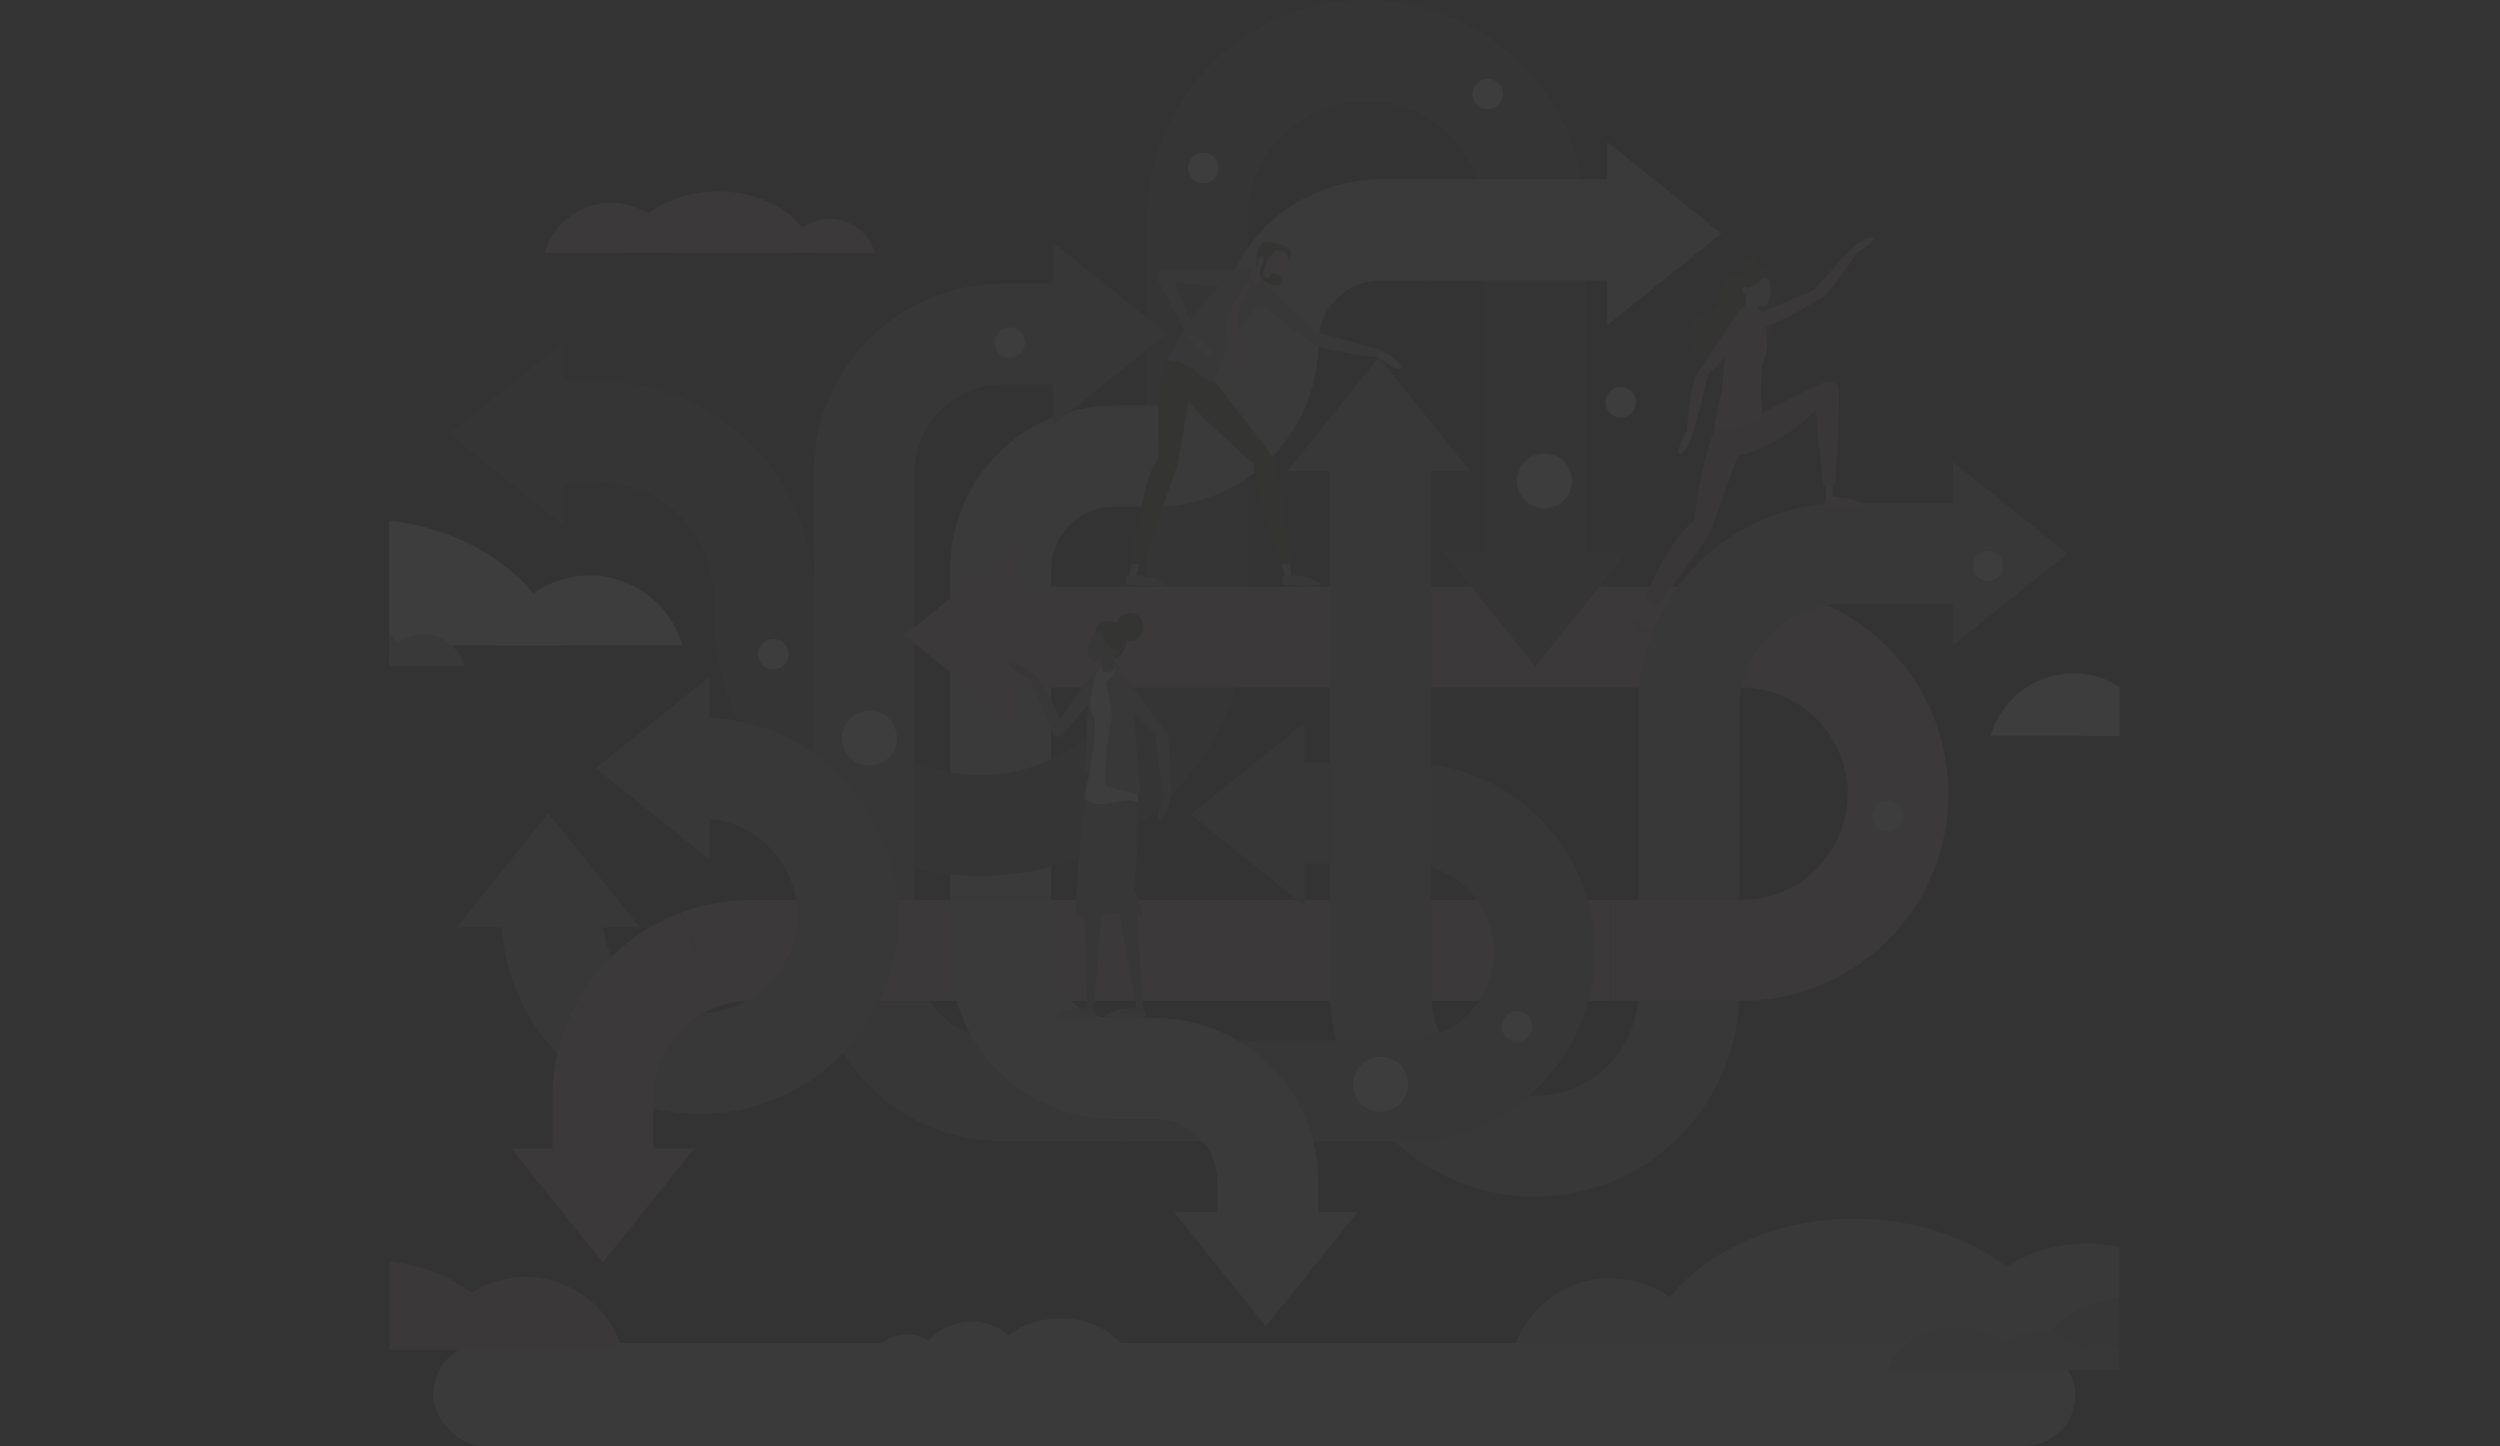 <svg xmlns="http://www.w3.org/2000/svg" xmlns:xlink="http://www.w3.org/1999/xlink" viewBox="0 0 2722.19 1574.62"><rect x="0" y="0" width="2722.19" height="1574.62" fill="#333333" stroke="none"/><defs><style>.cls-1,.cls-14,.cls-16,.cls-17,.cls-18,.cls-4{fill:none;}.cls-2{opacity:0.05;}.cls-3{clip-path:url(#clip-path);}.cls-4{stroke:#8b7676;}.cls-14,.cls-16,.cls-17,.cls-18,.cls-4{stroke-miterlimit:10;stroke-width:110px;}.cls-5{fill:#b7aaaa;}.cls-6{fill:#ccc2c2;}.cls-7{fill:#f6f5f5;}.cls-8{fill:#cfb1b1;}.cls-9{fill:#bbafaf;}.cls-10{fill:#b98c8c;}.cls-11{fill:#8b7676;}.cls-12{fill:#7f8b83;}.cls-13{fill:#ceb5b5;}.cls-14{stroke:#ccc2c2;}.cls-15{fill:#6c5252;}.cls-16{stroke:#6c5252;}.cls-17{stroke:#cfb1b1;}.cls-18{stroke:#7f8b83;}.cls-19{fill:#fff;}.cls-20{fill:#c0b5b5;}.cls-21{fill:#ac8282;}.cls-22{fill:#364233;}.cls-23{fill:#8d7878;}.cls-24{fill:#849388;}.cls-25{fill:#baaeae;}.cls-26{fill:#cdb4b4;}</style><clipPath id="clip-path" transform="translate(423.79 -169.44)"><rect class="cls-1" width="1884" height="1884"/></clipPath></defs><g id="Layer_1" data-name="Layer 1" class="cls-2"><g class="cls-3"><path class="cls-4" d="M517.13,1142.42V1206A151.33,151.33,0,0,0,668.47,1357.3H800.2" transform="translate(423.79 -169.44)"/><path class="cls-5" d="M1329.93,1561.41a110.65,110.65,0,0,0-106.37,80.19h212.73A110.64,110.64,0,0,0,1329.93,1561.41Z" transform="translate(423.79 -169.44)"/><path class="cls-5" d="M1848.37,1523.47a163,163,0,0,0-156.68,118.13h313.37A163,163,0,0,0,1848.37,1523.47Z" transform="translate(423.79 -169.44)"/><path class="cls-5" d="M1362.11,1641.6c24-83.14,119.24-145.24,233-145.24s209,62.1,233,145.24Z" transform="translate(423.79 -169.44)"/><rect class="cls-6" x="471.6" y="1462.44" width="1788.37" height="112.18" rx="56.09"/><path class="cls-7" d="M218.12,796a105.2,105.2,0,0,1,101.13,76.24H117A105.2,105.2,0,0,1,218.12,796Z" transform="translate(423.79 -169.44)"/><path class="cls-7" d="M-274.81,760a155,155,0,0,1,149,112.31h-298A155,155,0,0,1-274.81,760Z" transform="translate(423.79 -169.44)"/><path class="cls-7" d="M187.52,872.27C164.68,793.23,74.15,734.19-34,734.19s-198.73,59-221.58,138.08Z" transform="translate(423.79 -169.44)"/><path class="cls-8" d="M479.85,407.71a50.89,50.89,0,0,1,48.91,36.87H431A50.88,50.88,0,0,1,479.85,407.71Z" transform="translate(423.79 -169.44)"/><path class="cls-8" d="M241.48,390.27a74.94,74.94,0,0,1,72,54.31H169.44A75,75,0,0,1,241.48,390.27Z" transform="translate(423.79 -169.44)"/><path class="cls-8" d="M465.06,444.58c-11.05-38.22-54.82-66.77-107.15-66.77s-96.1,28.55-107.15,66.77Z" transform="translate(423.79 -169.44)"/><path class="cls-7" d="M2132.42,924.5a63.7,63.7,0,0,1,61.24,46.16H2071.19A63.7,63.7,0,0,1,2132.42,924.5Z" transform="translate(423.79 -169.44)"/><path class="cls-7" d="M1834,902.66a93.83,93.83,0,0,1,90.2,68h-180.4A93.82,93.82,0,0,1,1834,902.66Z" transform="translate(423.79 -169.44)"/><path class="cls-7" d="M2113.9,970.66c-13.83-47.86-68.65-83.61-134.16-83.61s-120.33,35.75-134.16,83.61Z" transform="translate(423.79 -169.44)"/><path class="cls-9" d="M36.3,860.11a47.64,47.64,0,0,1,45.8,34.52H-9.5A47.64,47.64,0,0,1,36.3,860.11Z" transform="translate(423.79 -169.44)"/><path class="cls-9" d="M-186.93,843.77a70.19,70.19,0,0,1,67.47,50.86H-254.39A70.18,70.18,0,0,1-186.93,843.77Z" transform="translate(423.79 -169.44)"/><path class="cls-9" d="M22.45,894.63C12.1,858.84-28.89,832.1-77.9,832.1s-90,26.74-100.34,62.53Z" transform="translate(423.79 -169.44)"/><path class="cls-9" d="M2264.13,971.54a35.67,35.67,0,0,1,34.28,25.84h-68.56A35.66,35.66,0,0,1,2264.13,971.54Z" transform="translate(423.79 -169.44)"/><path class="cls-9" d="M2097,959.31a52.53,52.53,0,0,1,50.5,38.07h-101A52.54,52.54,0,0,1,2097,959.31Z" transform="translate(423.79 -169.44)"/><path class="cls-9" d="M2253.76,997.38c-7.75-26.8-38.43-46.81-75.11-46.81s-67.36,20-75.11,46.81Z" transform="translate(423.79 -169.44)"/><path class="cls-10" d="M-201.29,1585.42A74.64,74.64,0,0,0-273,1639.5h143.47A74.62,74.62,0,0,0-201.29,1585.42Z" transform="translate(423.79 -169.44)"/><path class="cls-10" d="M148.36,1559.84A109.91,109.91,0,0,0,42.69,1639.5H254A109.91,109.91,0,0,0,148.36,1559.84Z" transform="translate(423.79 -169.44)"/><path class="cls-10" d="M-179.59,1639.5c16.21-56.07,80.42-97.94,157.17-97.94s141,41.87,157.17,97.94Z" transform="translate(423.79 -169.44)"/><path class="cls-11" d="M2019.52,1587a79.83,79.83,0,0,1,76.74,57.85H1942.78A79.83,79.83,0,0,1,2019.52,1587Z" transform="translate(423.79 -169.44)"/><path class="cls-11" d="M2109.33,1604.92a55.07,55.07,0,0,1,53,39.92H2056.37A55.09,55.09,0,0,1,2109.33,1604.92Z" transform="translate(423.79 -169.44)"/><path class="cls-11" d="M1995.18,1644.84c-10.3-35.67-51.15-62.31-100-62.31s-89.67,26.64-100,62.31Z" transform="translate(423.79 -169.44)"/><path class="cls-12" d="M1797.62,1618.4a59.11,59.11,0,0,1,56.82,42.83H1740.81A59.09,59.09,0,0,1,1797.62,1618.4Z" transform="translate(423.79 -169.44)"/><path class="cls-12" d="M1864.11,1631.67a40.79,40.79,0,0,1,39.21,29.56H1824.9A40.79,40.79,0,0,1,1864.11,1631.67Z" transform="translate(423.79 -169.44)"/><path class="cls-12" d="M1779.6,1661.23c-7.63-26.41-37.87-46.13-74-46.13s-66.39,19.72-74,46.13Z" transform="translate(423.79 -169.44)"/><path class="cls-13" d="M634.07,1608.39a62.27,62.27,0,0,0-59.86,45.13H693.93A62.26,62.26,0,0,0,634.07,1608.39Z" transform="translate(423.79 -169.44)"/><path class="cls-13" d="M564,1622.37a43,43,0,0,0-41.31,31.15h82.62A43,43,0,0,0,564,1622.37Z" transform="translate(423.79 -169.44)"/><path class="cls-13" d="M653.06,1653.52c8-27.83,39.9-48.61,78-48.61s70,20.78,78,48.61Z" transform="translate(423.79 -169.44)"/><path class="cls-14" d="M665.87,1146.73V789.3A123.18,123.18,0,0,1,789.06,666.12" transform="translate(423.79 -169.44)"/><polygon class="cls-15" points="489.33 472.55 613.75 572.42 613.75 372.68 489.33 472.55"/><polygon class="cls-6" points="1378.23 1444.24 1478.1 1319.83 1278.36 1319.83 1378.23 1444.24"/><path class="cls-16" d="M1248,804.72V408.61c0-101.71-82.46-184.17-184.17-184.17h0c-101.72,0-184.17,82.46-184.17,184.17V832.4c0,130.34-105.67,236-236,236h0c-130.34,0-236-105.67-236-236V818.51h0A178.49,178.49,0,0,0,229.14,640H145" transform="translate(423.79 -169.44)"/><line class="cls-14" x1="1556.48" y1="250.31" x2="1778.48" y2="250.31"/><polygon class="cls-6" points="1874.4 254.31 1749.99 154.44 1749.99 354.18 1874.4 254.31"/><path class="cls-17" d="M1329.93,1204.34H393.61a160.79,160.79,0,0,0-55.85,10" transform="translate(423.79 -169.44)"/><path class="cls-17" d="M664,863.21h808.34a170.56,170.56,0,0,1,170.56,170.56h0a170.46,170.46,0,0,1-83.19,146.52" transform="translate(423.79 -169.44)"/><polygon class="cls-15" points="1671.78 725.8 1771.65 601.38 1571.91 601.38 1671.78 725.8"/><polygon class="cls-12" points="2250.86 602.83 2126.44 502.96 2126.44 702.7 2250.86 602.83"/><polygon class="cls-12" points="597.06 885.39 497.19 1009.81 696.93 1009.81 597.06 885.39"/><polygon class="cls-12" points="648.47 836.48 772.89 936.35 772.89 736.62 648.47 836.48"/><polygon class="cls-12" points="1501.37 388.89 1401.5 513.31 1601.24 513.31 1501.37 388.89"/><polygon class="cls-11" points="1270.69 363.41 1146.28 263.55 1146.28 463.28 1270.69 363.41"/><polygon class="cls-11" points="1296.3 886.79 1420.72 986.65 1420.72 786.92 1296.3 886.79"/><polygon class="cls-8" points="656.34 1374.84 756.21 1250.42 556.48 1250.42 656.34 1374.84"/><path class="cls-18" d="M1079.49,1181v68.72a167.84,167.84,0,0,0,167.83,167.84h0a167.84,167.84,0,0,0,167.84-167.84V940.11A167.83,167.83,0,0,1,1583,772.28h147.48" transform="translate(423.79 -169.44)"/><line class="cls-18" x1="1503.27" y1="480.02" x2="1503.27" y2="766.56"/><path class="cls-4" d="M800.2,1357.3h306.21A151.34,151.34,0,0,0,1257.75,1206h0a151.34,151.34,0,0,0-151.34-151.34h-144" transform="translate(423.79 -169.44)"/><path class="cls-4" d="M740.35,533.14H668.47A151.34,151.34,0,0,0,517.13,684.48v457.94" transform="translate(423.79 -169.44)"/><path class="cls-14" d="M956.69,1541.56v-85.47a123.18,123.18,0,0,0-123.18-123.18H789.06a123.18,123.18,0,0,1-123.19-123.19v-63" transform="translate(423.79 -169.44)"/><line class="cls-18" x1="1503.27" y1="766.56" x2="1503.27" y2="1011.57"/><path class="cls-14" d="M789.06,666.12h44.45A123.18,123.18,0,0,0,956.69,542.94h0" transform="translate(423.79 -169.44)"/><path class="cls-14" d="M956.69,542.94a123.18,123.18,0,0,1,123.19-123.19h52.81" transform="translate(423.79 -169.44)"/><polygon class="cls-8" points="984.61 691.76 1109.02 791.63 1109.02 591.89 984.61 691.76"/><path class="cls-17" d="M1559.7,1180.29a169.68,169.68,0,0,1-87.37,24h-142.4" transform="translate(423.79 -169.44)"/><circle class="cls-19" cx="1503.27" cy="1180.7" r="29.93"/><circle class="cls-19" cx="1310.37" cy="182.93" r="16.61"/><circle class="cls-19" cx="1651.79" cy="1117.78" r="16.61"/><circle class="cls-19" cx="2164.59" cy="616.2" r="16.61"/><path class="cls-18" d="M338.32,1005.47a161.06,161.06,0,1,1-161,161" transform="translate(423.79 -169.44)"/><path class="cls-17" d="M337.76,1214.29a161.1,161.1,0,0,0-105.2,151.1v75.44" transform="translate(423.79 -169.44)"/><path class="cls-20" d="M1481.52,660.42c-13.34,3.43-18.59-2-20.65-6.53a6.53,6.53,0,0,1-.59-.86,7.28,7.28,0,0,1,2.82-10.1l101.21-54.78a3.36,3.36,0,0,1,4.51,1.26,3.33,3.33,0,0,1,.46,1.66,11.65,11.65,0,0,1-4,11.3C1547.73,616.75,1498.87,656,1481.52,660.42Z" transform="translate(423.79 -169.44)"/><path class="cls-20" d="M1565.06,710.05s-2.47,8.57-1,9.06,36.75,1.85,39.26.32-5-4-5-4-16.63-4.45-26.2-5.41C1572.11,710,1565.06,709.55,1565.06,710.05Z" transform="translate(423.79 -169.44)"/><path class="cls-20" d="M1559.64,593.82c2-4,4.27-6.06,8-6.08a7.3,7.3,0,0,1,7.32,7.51l-3.38,115a3.37,3.37,0,0,1-6.73,0l-.2-5C1557.86,626.66,1553.67,608.44,1559.64,593.82Z" transform="translate(423.79 -169.44)"/><path class="cls-10" d="M1586.05,711.61c-3.64,1.62-9.7,2.69-16.57,2.72-2.19,0-4.3-.08-6.28-.27-.44,3.11-.63,6.73.88,6.9,2.66.29,41,1.28,41.19-.5C1605.7,717,1595.4,713.65,1586.05,711.61Z" transform="translate(423.79 -169.44)"/><path class="cls-21" d="M1463.12,667s46.09-6.63,90.36-50.9c0,0,0,8.14,8,83.44l13.16-2.52s6.06-100.53,3.52-105.65-10.1-8.45-21.43-3.43-91.9,46.56-91.9,46.56Z" transform="translate(423.79 -169.44)"/><path class="cls-20" d="M1447.92,636.89c7.48-11.56,15-11.12,19.61-9.19a9.35,9.35,0,0,1,1,.23,7.29,7.29,0,0,1,4.77,9.34L1436,746.14a3.36,3.36,0,0,1-5.64,1.21,11.67,11.67,0,0,1-4.69-11C1428.81,713.87,1438.19,651.93,1447.92,636.89Z" transform="translate(423.79 -169.44)"/><path class="cls-20" d="M1361.15,842.39s-8,4-7.32,5.43,23.53,28.29,26.35,29.1-.48-6.43-.48-6.43-8-15.25-13.75-22.94C1366,847.55,1361.52,842.05,1361.15,842.39Z" transform="translate(423.79 -169.44)"/><path class="cls-20" d="M1421.71,741.52c4-2.4,7.12-2.88,10.24-.78a7.53,7.53,0,0,1,1.6,10.67l-71.07,98.33a3.36,3.36,0,1,1-5.58-3.76l2.79-4.44C1400.75,769.13,1408.1,750.89,1421.71,741.52Z" transform="translate(423.79 -169.44)"/><path class="cls-10" d="M1374.22,858.88c-3.66-1.58-8.55-5.31-13.22-10.34a62.92,62.92,0,0,1-4.06-4.81c-2.59,1.78-5.38,4.1-4.48,5.32,1.59,2.16,26.8,31,28.26,30C1383.59,877,1379.05,867.15,1374.22,858.88Z" transform="translate(423.79 -169.44)"/><path class="cls-21" d="M1449.63,624.62s-18,22.91-28.86,111.86c0,0-25,15.11-53.82,85.6l14.37,7.13s55.56-74.52,58-81.74,40.6-113.66,40.6-113.66Z" transform="translate(423.79 -169.44)"/><path class="cls-22" d="M1496.9,468.59c-18.37-9-48.29,3.33-48.33,26.41,0,2.16.22,4.41-.38,6.42-1,3.17-3.72,5.11-6.47,6.53-6.19,3.19-13.21,4.9-18.57,9.44-8.57,7.26-11,21.94-5,32.93,5.53,10.17,25.22,21.36,35.62,20.64s19.56-7.08,25.79-15.65c1.55-2.13,3-4.44,5-6,3.78-3,9-3,13.38-4.85,4.1-1.73,4.15-11.34,6-15.63,2.43-5.54-2.55-11.49-.72-17.34,2.13-6.86,6.88-12.59,7.53-19.91C1511.63,482.21,1505.11,472.63,1496.9,468.59Z" transform="translate(423.79 -169.44)"/><path class="cls-10" d="M1490.4,505.8c-17.8-6.87-22.08-.5-28.85,18.88-5.4,15.43-9.6,52-10.38,71.27-1.93,3.49-7.54,32.23-9,43.32a100.51,100.51,0,0,1,14.21-2.56c9-1.1,18.14-1.82,26.55-5.14a35.37,35.37,0,0,0,12.1-7.84c-1.6-16.34-1.44-53.19.84-59.17,7.08-18.58,4.71-19.82,3.87-30.73S1496,508,1490.4,505.8Z" transform="translate(423.79 -169.44)"/><path class="cls-10" d="M1489.81,528.8c-9.18,2.34-10.18-5.72-10.3-5.93-1.43-2.45,1.09-7.39,4.21-8.89l66.36-28.25c1.1-.59,2.11,1.22,2.74,2.29a2.31,2.31,0,0,1,.31,1.15c.57,2.88,3.9,4.73,1.58,6.63C1542.64,505.66,1501.75,525.75,1489.81,528.8Z" transform="translate(423.79 -169.44)"/><path class="cls-10" d="M1478.12,524c3.6-7.9-3.89-10.73-4.07-10.89-2.11-1.9-7.18-.74-9.08,1.78l-39.09,58.65c-.73.88.83,2.24,1.76,3.07a2.41,2.41,0,0,0,1,.56A8.63,8.63,0,0,0,1437,576C1448.22,567.22,1473.43,534.32,1478.12,524Z" transform="translate(423.79 -169.44)"/><path class="cls-22" d="M1480.11,498s-12.11-6.56-11.17-19.59c1.26-17.49,20-23.33,28.66-16.19,7.94,6.57,5.31,13.81,4,15.5S1480.11,498,1480.11,498Z" transform="translate(423.79 -169.44)"/><path class="cls-20" d="M1478.47,481.08l14,.84c-.11,1.92-1.52,20.18-3.3,26.86-.84,2-4.44,2.43-8,.93-3.24-1.35-5.35-3.79-5.14-5.73h0C1477.08,500,1478.07,487.8,1478.47,481.08Z" transform="translate(423.79 -169.44)"/><path class="cls-20" d="M1479.19,483.23c.67,11.26,9,19.92,15.93,19.51s9.65-9.73,9-21-6.59-16.65-13.47-16.24S1478.52,472,1479.19,483.23Z" transform="translate(423.79 -169.44)"/><path class="cls-22" d="M1498.91,465.43s-4.72,14.34-19,17.5c-7.37,1.63-8.17-9.76-8.17-9.76l8.35-9.58s6.27-3.71,10.52-2.67C1490.94,461,1498.91,465.43,1498.91,465.43Z" transform="translate(423.79 -169.44)"/><path class="cls-22" d="M1502.77,474.54s-11.64-6.09-12.88-10.6,5-3.13,5-3.13A16.29,16.29,0,0,1,1502.77,474.54Z" transform="translate(423.79 -169.44)"/><path class="cls-22" d="M1484.49,462.48s6.13-3.55,3.1-9.24-9.77-4.61-11.81-.79c-2.25,4.24-.39,7.32,1.3,8.87A7.62,7.62,0,0,0,1484.49,462.48Z" transform="translate(423.79 -169.44)"/><path class="cls-20" d="M1473.25,486.55c.75,2.7,4.4,5.4,6.35,4.85s1.83-2.87,1.07-5.56-3-4.78-5-4.23S1472.49,483.86,1473.25,486.55Z" transform="translate(423.79 -169.44)"/><path class="cls-20" d="M1413.67,638.6a8.62,8.62,0,0,0-1.86,2.29c-3.39,6.1-9.41,17.81-7.93,21.84,1.94,5.28,14.45-10.56,15.72-24.33Z" transform="translate(423.79 -169.44)"/><path class="cls-10" d="M1412.94,638.6c.25-16.15,6-51.08,10-60.53,3.26-7.84,8-5.75,8.19-5.72,2.59.28,5.36,4.33,4.77,7.37l-15.33,60.17Z" transform="translate(423.79 -169.44)"/><path class="cls-20" d="M1595.57,445.86a8.62,8.62,0,0,0,2.76-1.06c6-3.56,17.07-10.67,17.81-14.91,1-5.53-17.79,1.9-25.8,13.16Z" transform="translate(423.79 -169.44)"/><path class="cls-10" d="M1597.47,445.33c-7.78,14.15-29.27,42.29-37.18,48.8-6.55,5.39-9.73,1.34-9.92,1.21-2.15-1.46-2.7-6.34-.75-8.75l41.73-46Z" transform="translate(423.79 -169.44)"/><path class="cls-12" d="M771.42,899.87s-5.68,8.68-9.58,29.77-.62,64.85-6.36,79.5a53.69,53.69,0,0,0,15.94,6.27l6.83-71.9Z" transform="translate(423.79 -169.44)"/><path class="cls-23" d="M703.26,907.37a8.93,8.93,0,0,1-8,0c-6.44-3.17-18.39-9.55-19.5-13.83-1.52-5.89,20.52,1.13,28.88,13.1Z" transform="translate(423.79 -169.44)"/><path class="cls-12" d="M704.68,905.2c9.8,13.42,26.69,45.7,29.31,55.9,2.18,8.46-3,9.66-3.18,9.78-2.31,1.37-7.09-.24-8.49-3.11l-24.7-58.92Z" transform="translate(423.79 -169.44)"/><path class="cls-12" d="M770.31,899.43c7.26-6.51,12,.36,12.22.49,2.47,1.55,2.53,7.27.4,10.12l-50.82,61.28c-.72,1.07-2.51-.1-3.59-.78a2.33,2.33,0,0,1-.84-.9c-1.89-2.35-2-6.33-.81-9.17C733.17,945.72,760.88,907.91,770.31,899.43Z" transform="translate(423.79 -169.44)"/><path class="cls-23" d="M771.94,1146.55c-2.08-4.15-4.42-6.22-8.29-6.22a7.5,7.5,0,0,0-7.5,7.77l4,118.35a3.46,3.46,0,0,0,6.92,0l.18-5.11C773.93,1180.33,778.15,1161.56,771.94,1146.55Z" transform="translate(423.79 -169.44)"/><path class="cls-23" d="M766.92,1266.17s2.59,8.81,1,9.32-37.8,2.08-40.39.52,5.18-4.14,5.18-4.14,17.09-4.66,26.93-5.7C759.67,1266.17,766.92,1265.65,766.92,1266.17Z" transform="translate(423.79 -169.44)"/><path class="cls-24" d="M745.33,1267.87c3.76,1.65,10,2.73,17.06,2.73,2.26,0,4.43-.11,6.47-.31.47,3.19.67,6.92-.88,7.1-2.74.32-42.15,1.51-42.38-.31C725.14,1273.47,735.72,1270,745.33,1267.87Z" transform="translate(423.79 -169.44)"/><path class="cls-25" d="M784.12,1041.83c-3-13.86-10.36-16.21-15.48-16a7.11,7.11,0,0,0-1.06-.16,7.5,7.5,0,0,0-8,7.23l-4.09,118.36a3.47,3.47,0,0,0,3.23,3.57,3.4,3.4,0,0,0,1.74-.34,12,12,0,0,0,8.56-8.89C774.23,1122.84,788,1059.86,784.12,1041.83Z" transform="translate(423.79 -169.44)"/><path class="cls-23" d="M808.18,1146.23c-2.63-3.81-5.25-5.52-9.08-5a7.52,7.52,0,0,0-6.33,8.75l20.75,116.59a3.47,3.47,0,0,0,6.86-1l-.55-5.08C814.94,1179.39,816.46,1160.22,808.18,1146.23Z" transform="translate(423.79 -169.44)"/><path class="cls-23" d="M820.72,1266.17s2.59,8.81,1,9.32-37.81,2.08-40.4.52,5.18-4.14,5.18-4.14,17.09-4.66,26.93-5.7C813.47,1266.17,820.72,1265.65,820.72,1266.17Z" transform="translate(423.79 -169.44)"/><path class="cls-24" d="M799.14,1267.87c3.75,1.65,10,2.73,17.05,2.73,2.26,0,4.43-.11,6.47-.31.47,3.19.68,6.92-.88,7.1-2.73.32-42.15,1.51-42.38-.31C779,1273.47,789.52,1270,799.14,1267.87Z" transform="translate(423.79 -169.44)"/><path class="cls-25" d="M805.68,1040.17c-4.88-13.3-12.55-14.58-17.59-13.68a7.63,7.63,0,0,0-1.07,0,7.5,7.5,0,0,0-6.91,8.29l12.69,117.75a3.47,3.47,0,0,0,3.7,3.08,3.59,3.59,0,0,0,1.68-.58,12,12,0,0,0,7.22-10C807.35,1121.76,812,1057.47,805.68,1040.17Z" transform="translate(423.79 -169.44)"/><path class="cls-11" d="M759.57,1032.87s-11.12,67.21-12.18,130.49c0,0-4.13,6.78,18.17,3.78s38-4.73,43.33-2.09a32.46,32.46,0,0,0,11.51,2.85s-6-26.63-9-30.17c0,0,7.28-77.17.43-102Z" transform="translate(423.79 -169.44)"/><path class="cls-19" d="M814.89,1042.51c1.47.48.77-29.7-2.73-51.3.79-18.71-4.23-63.39-8.51-76.92-5.38-17-13.86-26.31-28-19.51-4.45,2.14-8.68,14.66-10.56,28s-4.52,10.64,2.81,30.16c2.6,6.94-3.95,53.93-7.19,66.36-.93,3.57-2.28,15.71-4.06,19.47a32.08,32.08,0,0,0,7.88,4.24C784,1050.06,795.35,1036.19,814.89,1042.51Z" transform="translate(423.79 -169.44)"/><path class="cls-22" d="M781.64,889.64s14.88-1.34,19.53-14.72c6.26-18-9.94-31.84-21.59-28.44-10.73,3.14-11.22,11.49-10.64,13.73S781.64,889.64,781.64,889.64Z" transform="translate(423.79 -169.44)"/><path class="cls-23" d="M790.83,872l-14.44-1c-.14,2-1.14,20.79-.22,27.85.59,2.16,4.2,3.07,8.08,2,3.48-.94,6-3.14,6-5.15h0C789.72,891.42,790.34,878.86,790.83,872Z" transform="translate(423.79 -169.44)"/><path class="cls-23" d="M787.7,876c-5.22,10.36-16.66,15.13-23,11.94s-5.15-13.12.07-23.49,13-13,19.34-9.86S792.92,865.61,787.7,876Z" transform="translate(423.79 -169.44)"/><path class="cls-22" d="M776.31,851.12s-1.37,15.47,10.86,24.29c6.3,4.54,11.69-5.89,11.69-5.89l-4-12.46s-4.41-6-8.85-6.8C785.64,850.19,776.31,851.12,776.31,851.12Z" transform="translate(423.79 -169.44)"/><path class="cls-22" d="M769,858.15s13.48-1,16.49-4.76-3.44-5-3.44-5A16.77,16.77,0,0,0,769,858.15Z" transform="translate(423.79 -169.44)"/><path class="cls-22" d="M796.16,864s-11.12-11.25-1.24-21.71,23.76-4.17,25.89,5.25c2.36,10.46-3.47,16-8,18.32S800.73,867.58,796.16,864Z" transform="translate(423.79 -169.44)"/><path class="cls-23" d="M792,881.53c-1.81,2.24-6.35,3.31-8,2s-.56-3.46,1.26-5.7,4.82-3.27,6.44-2S793.77,879.29,792,881.53Z" transform="translate(423.79 -169.44)"/><path class="cls-12" d="M790.08,892.54s3.32,5.14-1.93,11.71-8.09,8.19-8.09,8.19,8.57,29.45,5.53,43.64-7.24,53.16-5.53,69.41c0,0,35.69,9.83,38,7.38,0,0-7.26-79.24-6.76-85.57S804.64,900.75,790.08,892.54Z" transform="translate(423.79 -169.44)"/><path class="cls-23" d="M849.38,1032.4a9,9,0,0,0-6,5.18c-2.82,6.61-7.7,19.24-5.74,23.21,2.69,5.45,14.8-14.25,13.32-28.78Z" transform="translate(423.79 -169.44)"/><path class="cls-12" d="M791.56,920.61c-4.13-7.93,3.41-11.23,3.59-11.41,2.07-2.06,7.34-1.15,9.42,1.34l43.33,58.17c.79.86-.74,2.34-1.65,3.25a2.56,2.56,0,0,1-1,.63,8.89,8.89,0,0,1-8.65-.79C824.6,963.38,796.93,930.92,791.56,920.61Z" transform="translate(423.79 -169.44)"/><path class="cls-12" d="M844.31,1035.12c-4.78-15.91-10-52-9.06-62.47.76-8.7,6-8.11,6.26-8.16,2.63-.53,6.6,2.59,7,5.75l3.7,63.78Z" transform="translate(423.79 -169.44)"/><circle class="cls-19" cx="946.75" cy="803.81" r="29.93"/><circle class="cls-19" cx="842.13" cy="712.37" r="16.61"/><path class="cls-26" d="M945.14,673.89c1.28-4.74,3.29-7.39,7.31-8.2a8,8,0,0,1,9.44,6.49l20.75,123.91a3.68,3.68,0,0,1-7.2,1.46l-1.26-5.28C950.19,709.44,941.85,690.82,945.14,673.89Z" transform="translate(423.79 -169.44)"/><path class="cls-26" d="M869,596.65c-6.2-13.7-1.35-20.36,3.14-23.43a7.55,7.55,0,0,1,.8-.8,8,8,0,0,1,11.4,1.13l77.93,98.55a3.67,3.67,0,0,1-2.21,5.89,12.76,12.76,0,0,1-12.91-2.21C928.42,659.64,877.08,614.47,869,596.65Z" transform="translate(423.79 -169.44)"/><path class="cls-26" d="M839.88,670.89c3.43-3.51,6.47-4.85,10.38-3.6a8,8,0,0,1,5.07,10.27L813,795.85a3.67,3.67,0,0,1-7-2.24l1.47-5.22C826.94,704.38,828.74,684.06,839.88,670.89Z" transform="translate(423.79 -169.44)"/><path class="cls-26" d="M845.38,569.88c5.74-12.29,13.91-13,19.21-11.82a8.65,8.65,0,0,1,1.13.06c4.47.57,7.62,4.34,7,8.31L854.22,677.18a3.51,3.51,0,0,1-4.05,2.68,3.94,3.94,0,0,1-1.75-.66,11.79,11.79,0,0,1-7.21-10C840.14,647.09,837.93,585.86,845.38,569.88Z" transform="translate(423.79 -169.44)"/><path class="cls-24" d="M809.31,796.63a17.76,17.76,0,0,0,6.48-1c9.42,1.32,28.61,5.74,28,10.45-.22,1.74-37.65.6-40.25.3-1.83-.21-1.08-5.63-.48-8.82a1.64,1.64,0,0,1,1.95-1.29A23.73,23.73,0,0,0,809.31,796.63Z" transform="translate(423.79 -169.44)"/><path class="cls-24" d="M979.45,796.63a17.76,17.76,0,0,0,6.48-1c9.42,1.32,28.61,5.74,28,10.45-.22,1.74-37.65.6-40.25.3-1.83-.21-1.08-5.63-.48-8.82a1.64,1.64,0,0,1,1.95-1.29A23.73,23.73,0,0,0,979.45,796.63Z" transform="translate(423.79 -169.44)"/><path class="cls-22" d="M896.31,581.33s66.94,84.81,68.7,90.53,17.68,111.67,17.68,111.67H971.64s-31.83-82.64-30.25-109.25c0,0-82.85-69.69-85-89.44s16.27-18.41,16.27-18.41Z" transform="translate(423.79 -169.44)"/><path class="cls-22" d="M805.85,783.53h13.81S857.16,681.43,858.4,675s18.69-105.76,18.69-105.76l-24.8-11.56s-12.94,4.66-14.91,53.8c0,0,0,43.88.42,57.06,0,0-8.45,3.5-18.14,49.45S805.85,783.53,805.85,783.53Z" transform="translate(423.79 -169.44)"/><path class="cls-26" d="M1074,551.44a9.63,9.63,0,0,0,3.81,7.67c6.16,4.67,18.07,13.08,22.72,12.08,6.4-1.38-11-19.19-26.54-21.46Z" transform="translate(423.79 -169.44)"/><path class="cls-12" d="M940.17,490.86c-6.55-8.2,1.13-12.88,1.28-13.09,1.83-2.57,8-2.27,10.91.2l62.69,58.41c1.09.84.87,6.45.07,7.58a2.58,2.58,0,0,1-1,.84c-2.64,1.88-8.23-1.7-11-3.46C989.27,532.67,948.69,501.53,940.17,490.86Z" transform="translate(423.79 -169.44)"/><path class="cls-12" d="M1077.33,558.4c-17.87-.66-56.42-7.9-66.79-12.48-8.6-3.8-6.17-9-6.14-9.21.38-2.86,4.93-5.82,8.28-5.1L1078.94,550Z" transform="translate(423.79 -169.44)"/><path class="cls-12" d="M877,512.66c1.31-1.93,2.66-3.72,3.89-5.36,3-4.08,6.31-8.27,9.31-11.94,1.29-1.58,2.61-3.3,3.57-4.34,6.25-6.74,12.12-13.4,18.83-19.12,3.92-3.34,5.19-5.51,10.16-7.86,14.87-7,26.31-2,30.36,14.5a11.94,11.94,0,0,1,.42,3.16c-.69,8.95.44,12.71-6.92,19.34-8.09,7.28-14.33,16.73-20,26.57-.34.61-1.68,2.54-2.42,3.76-1,1.74-2.33,3.82-3.6,5.93-1.78,2.94-3.73,6.24-5.6,9.46-1.14,2-2.42,4.2-3.59,6.39-2.07,3.88-4.21,8.11-6.12,12.17-.53,1.13-1.09,2.37-1.59,3.53-.38.89-.78,1.79-1.16,2.68-.9,2.1-1.86,4.32-2.71,6.39-.74,1.8-1.35,3.47-2,5.25l0,.05a11.14,11.14,0,0,1-4.66.72c-5.47-.43-9.65-5.46-13.86-9.5-8-7.69-21.2-11.62-31.54-13.14C843.36,560.68,874.27,516.75,877,512.66Z" transform="translate(423.79 -169.44)"/><path class="cls-22" d="M970,478.71s4.33-4.08,4.22-9.63-4.17-1.24-4.17-1.24Z" transform="translate(423.79 -169.44)"/><path class="cls-22" d="M944.3,452.59c0,.59-.88,11.37.59,12.27,2,1.23,4.75-6.12,4.75-6.12Z" transform="translate(423.79 -169.44)"/><path class="cls-22" d="M978.06,454.51s4.37-3.51,4.19-7.61c-.18-3.89-1.55-8.6-14.61-12a4,4,0,0,0-4.63,2.17L960.69,442Z" transform="translate(423.79 -169.44)"/><path class="cls-26" d="M951.21,452.59c-2.34,7.62-3.71,14.1-.65,19.27a15.54,15.54,0,0,0,4.8,5.09,15.23,15.23,0,0,0,4.85,2.09c4.93,1.21,8.27-.1,10.79-3,2.89-3.38,4.72-8.91,6.68-15.3,3.67-12-.39-19.86-7.7-22.1S954.87,440.63,951.21,452.59Z" transform="translate(423.79 -169.44)"/><path class="cls-26" d="M951,449.88l10.86,7.4c-1,1.48-10.89,15.45-15.51,20-1.64,1.21-4.72-.18-6.89-3.11-2-2.63-2.48-5.6-1.38-7.05h0C940.86,464.36,947.48,455.07,951,449.88Z" transform="translate(423.79 -169.44)"/><path class="cls-22" d="M944.25,453.5a6.25,6.25,0,0,0,6.27.82c4.85-1.91,11.35-7.95,13.71-11,4.16-5.34,3.16-7.74,3.16-7.74s-11.84-4.42-16.06-1.76C945,437.84,944.25,453.5,944.25,453.5Z" transform="translate(423.79 -169.44)"/><path class="cls-22" d="M957.27,448.12l-5.36,17.45a4.79,4.79,0,0,0,1.49,5.08l1.69,1.43a2.17,2.17,0,0,0,3.29-.61l1.79-3.26a1.86,1.86,0,0,1,2.05-.92l8.08,1.81a1.89,1.89,0,0,1,1.47,1.86l-.06,3.68a6,6,0,0,1-6.89,5.81l-5-.79a6.59,6.59,0,0,1-2.93-1.24l-.19-.14-.11-.1h0l-1.3-1.1h0l-4.27-3.6a8.48,8.48,0,0,1-2.64-9L953.74,447Z" transform="translate(423.79 -169.44)"/><path class="cls-26" d="M945.75,451.25c-.81,2.59.73,6.7,2.6,7.29s3-1.37,3.81-4,0-5.48-1.83-6.07S946.56,448.67,945.75,451.25Z" transform="translate(423.79 -169.44)"/><path class="cls-22" d="M964.31,440.4l7.68,2.43a11.2,11.2,0,0,1,6.19,4.83l1.93,3.13-1.33-8.33-5.45-4.27-8-1.89Z" transform="translate(423.79 -169.44)"/><path class="cls-12" d="M926.32,480.47c10.38-1.55,7.94-10.21,8-10.47.41-3.12-4.29-7.08-8.12-7.28l-85.69.13c-1.38-.14-1.64,2.14-1.82,3.52a2.58,2.58,0,0,0,.17,1.3c.66,3.18,3.87,6,7,7C862.46,479.53,912.82,482.48,926.32,480.47Z" transform="translate(423.79 -169.44)"/><path class="cls-8" d="M934.94,477.48c-23.79,30.41-28.12,43.25-18.28,81.85,3.58,2.8,7.26,5.44,11,8a135.86,135.86,0,0,0,6-12.88c-14.77-33.9-12.78-44,5.57-73.93Q937.12,479,934.94,477.48Z" transform="translate(423.79 -169.44)"/><path class="cls-26" d="M871.06,533.07a9.66,9.66,0,0,1,8.28,2.19c5.82,5.08,16.47,15,16.43,19.8,0,6.54-21-6.88-26.39-21.64Z" transform="translate(423.79 -169.44)"/><path class="cls-12" d="M876.67,532c-4.41-17.33-19.61-53.49-26.27-62.66-5.53-7.61-10.07-4.14-10.3-4.06-2.72,1-4.66,6-3.24,9.17l31.94,60.9Z" transform="translate(423.79 -169.44)"/><circle class="cls-19" cx="1681.72" cy="523.69" r="29.93"/><circle class="cls-19" cx="1764.83" cy="437.97" r="16.61"/><circle class="cls-19" cx="1619.88" cy="102.45" r="16.61"/><circle class="cls-19" cx="2055.35" cy="888.59" r="16.61"/><circle class="cls-19" cx="1099.53" cy="373.07" r="16.61"/></g></g></svg>